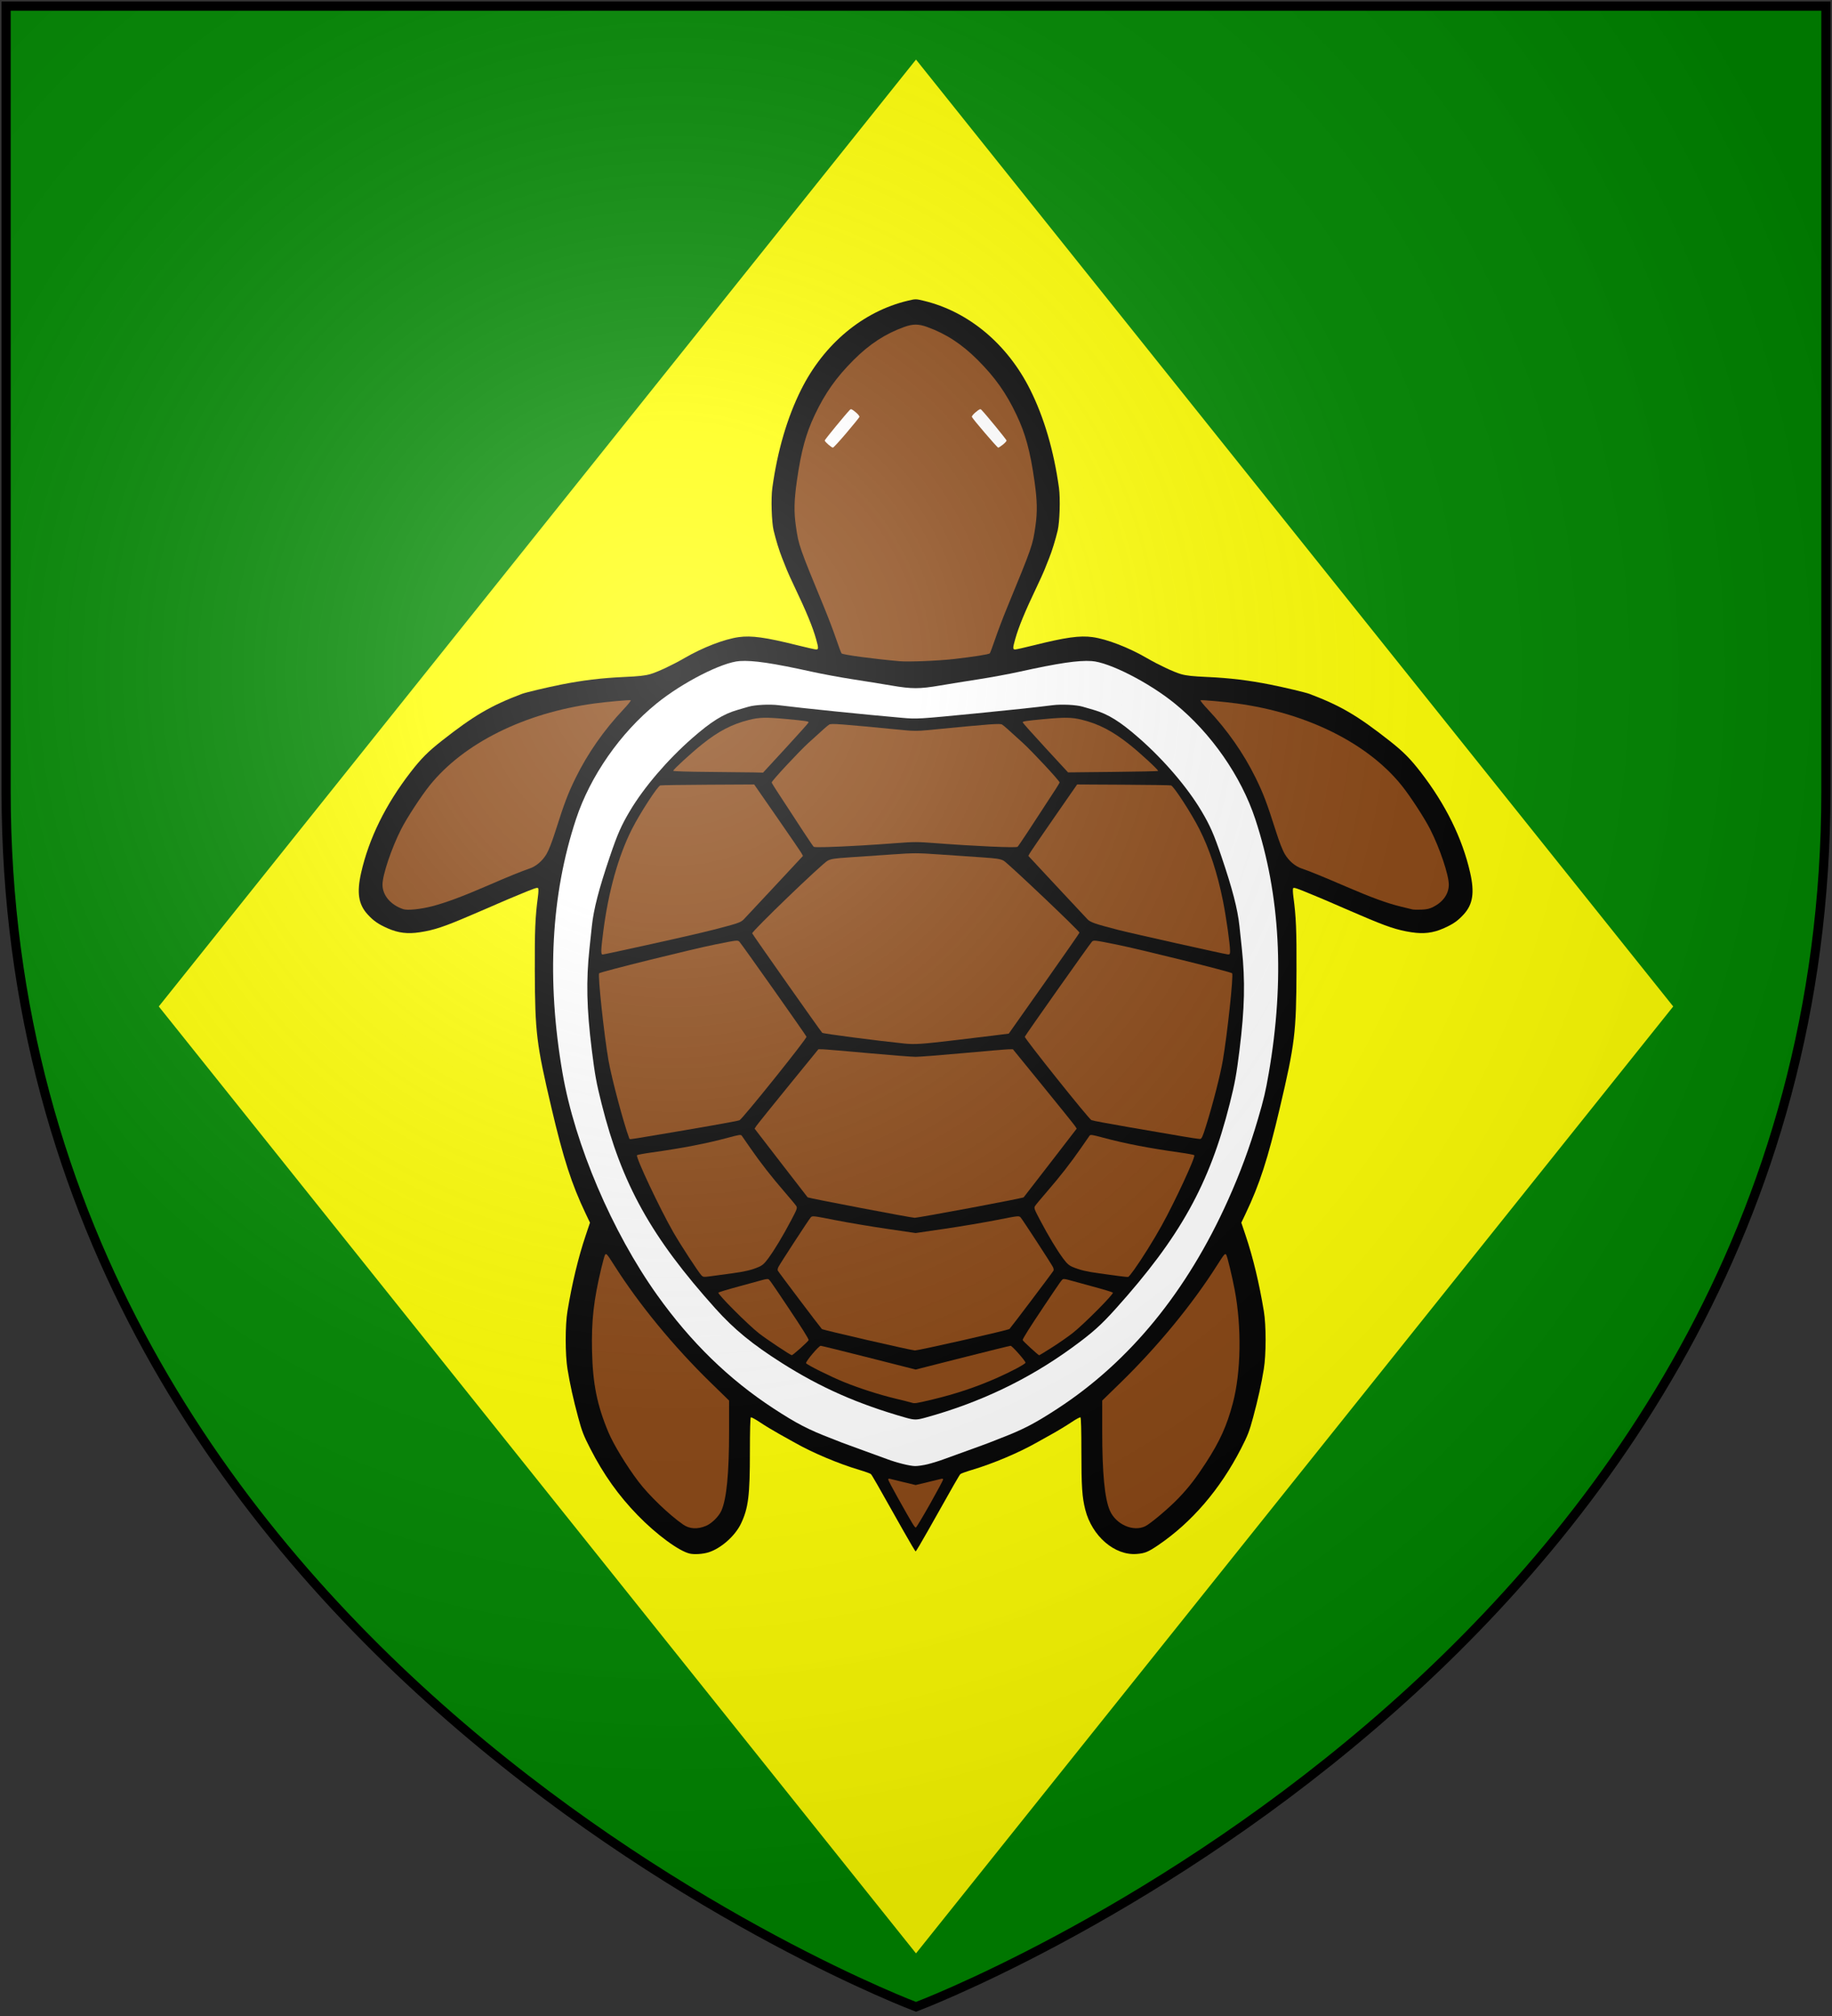 <?xml version="1.0" encoding="UTF-8" standalone="no"?>
<svg
   xmlns:dc="http://purl.org/dc/elements/1.1/"
   xmlns:cc="http://creativecommons.org/ns#"
   xmlns:rdf="http://www.w3.org/1999/02/22-rdf-syntax-ns#"
   xmlns:svg="http://www.w3.org/2000/svg"
   xmlns="http://www.w3.org/2000/svg"
   xmlns:xlink="http://www.w3.org/1999/xlink"
   xmlns:sodipodi="http://sodipodi.sourceforge.net/DTD/sodipodi-0.dtd"
   xmlns:inkscape="http://www.inkscape.org/namespaces/inkscape"
   width="600"
   height="660"
   id="svg2"
   version="1.1"
   inkscape:version="0.48.2 r9819"
   sodipodi:docname="House_Estermont.svg">
  <rect width="100%" height="100%" fill="#333333" stroke="none"/>
  <defs
     id="defs17">
    <radialGradient
       inkscape:collect="always"
       xlink:href="#rg"
       id="radialGradient4153"
       gradientUnits="userSpaceOnUse"
       cx="220"
       cy="220"
       r="405" />
  </defs>
  <sodipodi:namedview
     pagecolor="#ffffff"
     bordercolor="#666666"
     borderopacity="1"
     objecttolerance="10"
     gridtolerance="10"
     guidetolerance="10"
     inkscape:pageopacity="0"
     inkscape:pageshadow="2"
     inkscape:window-width="1366"
     inkscape:window-height="715"
     id="namedview15"
     showgrid="false"
     inkscape:zoom="0.3535534"
     inkscape:cx="-120.0965"
     inkscape:cy="486.32006"
     inkscape:window-x="-8"
     inkscape:window-y="-8"
     inkscape:window-maximized="1"
     inkscape:current-layer="svg2"
     showguides="false" />
  <radialGradient
     id="rg"
     gradientUnits="userSpaceOnUse"
     cx="220"
     cy="220"
     r="405">
    <stop
       style="stop-color:#fff;stop-opacity:.3"
       offset="0"
       id="stop5" />
    <stop
       style="stop-color:#fff;stop-opacity:.2"
       offset=".2"
       id="stop7" />
    <stop
       style="stop-color:#666;stop-opacity:.1"
       offset=".6"
       id="stop9" />
    <stop
       style="stop-color:#000;stop-opacity:.13"
       offset="1"
       id="stop11" />
  </radialGradient>
  <path
     inkscape:connector-curvature="0"
     style="fill:#008800;fill-opacity:1;stroke:none;stroke-width:3"
     id="path7212"
     d="m 2,2 0,257 c 0,286 298,398 298,398 0,0 298,-112 298,-398 L 598,2 Z" />
  <path
     style="fill:#ffff00"
     inkscape:connector-curvature="0"
     id="layer3"
     d="M 300,19.5 548,329.5 300,639.5 52,329.5 z" />
  <g
     id="g3024"
     transform="matrix(0.857,0,0,0.857,42.787,54.943)">
    <path
       inkscape:connector-curvature="0"
       id="path3273"
       d="m 213.683,529.374 c -4.081,-0.906 -12.781,-7.305 -19.915,-14.648 -7.338,-7.553 -13.037,-15.564 -18.112,-25.46 -2.59,-5.051 -3.181,-6.577 -4.627,-11.943 -1.889,-7.01 -3.148,-12.705 -4.082,-18.458 -0.908,-5.591 -0.916,-16.647 -0.016,-22.077 1.774,-10.707 4.129,-20.5 6.939,-28.859 l 1.672,-4.972 -1.659,-3.48 c -5.333,-11.185 -8.486,-20.914 -13.008,-40.139 -5.824,-24.758 -6.326,-28.882 -6.417,-52.659 -0.059,-15.44 0.151,-20.458 1.179,-28.169 0.244,-1.832 0.272,-3.147 0.07,-3.349 -0.317,-0.317 -1.445,0.069 -7.17,2.455 -1.194,0.498 -3.067,1.276 -4.162,1.73 -1.095,0.454 -2.805,1.188 -3.8,1.632 -0.995,0.444 -2.868,1.258 -4.162,1.808 -1.294,0.55 -4.144,1.772 -6.333,2.715 -10.188,4.387 -14.111,5.694 -19.554,6.518 -4.685,0.709 -8.229,0.28 -12.243,-1.482 -3.609,-1.584 -5.456,-2.86 -7.71,-5.327 -3.524,-3.856 -4.214,-8.3 -2.477,-15.959 2.971,-13.099 9.378,-26.098 18.962,-38.477 3.937,-5.084 6.629,-7.789 11.793,-11.848 12.312,-9.677 18.681,-13.412 30.592,-17.94 1.512,-0.575 9.64,-2.506 15.2,-3.611 8.059,-1.602 15.369,-2.484 23.705,-2.861 5.952,-0.269 8.189,-0.514 10.315,-1.127 2.718,-0.784 8.539,-3.523 13.004,-6.118 6.955,-4.043 15.248,-7.241 20.734,-7.997 4.87,-0.67 10.266,0.08 22.43,3.118 3.522,0.88 6.739,1.6 7.148,1.6 0.942,0 0.94,-0.521 -0.012,-3.914 -1.33,-4.741 -3.728,-10.541 -8.426,-20.385 -1.106,-2.317 -2.326,-5.004 -2.712,-5.972 -0.386,-0.967 -1.221,-3.062 -1.855,-4.654 -1.117,-2.802 -2.339,-6.758 -3.243,-10.496 -0.78,-3.226 -1.058,-12.25 -0.502,-16.286 1.954,-14.179 5.681,-26.892 11.009,-37.551 8.739,-17.483 23.634,-29.891 40.777,-33.968 2.966,-0.705 3.005,-0.705 5.972,0 17.143,4.077 32.038,16.484 40.777,33.968 5.328,10.659 9.055,23.373 11.009,37.551 0.556,4.036 0.278,13.06 -0.502,16.286 -0.904,3.738 -2.126,7.693 -3.243,10.496 -0.635,1.592 -1.47,3.687 -1.855,4.654 -0.386,0.967 -1.606,3.655 -2.712,5.972 -4.698,9.845 -7.096,15.645 -8.426,20.385 -0.952,3.392 -0.954,3.914 -0.012,3.914 0.409,0 3.626,-0.72 7.148,-1.6 12.164,-3.038 17.56,-3.789 22.43,-3.118 5.485,0.755 13.778,3.954 20.734,7.997 4.464,2.595 10.286,5.334 13.004,6.118 2.126,0.613 4.362,0.858 10.315,1.127 8.337,0.377 15.646,1.26 23.705,2.861 5.56,1.105 13.688,3.036 15.2,3.611 11.911,4.528 18.28,8.263 30.592,17.94 5.164,4.059 7.856,6.764 11.793,11.848 9.584,12.379 15.991,25.378 18.962,38.477 1.737,7.659 1.048,12.103 -2.477,15.959 -2.254,2.466 -4.101,3.742 -7.71,5.327 -4.015,1.762 -7.559,2.191 -12.243,1.482 -5.442,-0.824 -9.365,-2.132 -19.554,-6.518 -2.19,-0.943 -5.04,-2.164 -6.333,-2.715 -1.294,-0.55 -3.167,-1.364 -4.162,-1.808 -0.995,-0.444 -2.705,-1.179 -3.8,-1.632 -1.095,-0.454 -2.968,-1.232 -4.162,-1.73 -5.726,-2.386 -6.854,-2.772 -7.17,-2.455 -0.202,0.202 -0.174,1.517 0.07,3.349 1.028,7.711 1.238,12.729 1.179,28.169 -0.091,23.776 -0.593,27.901 -6.417,52.659 -4.522,19.225 -7.675,28.954 -13.008,40.139 l -1.659,3.48 1.672,4.972 c 2.811,8.359 5.166,18.152 6.939,28.859 0.9,5.43 0.892,16.485 -0.016,22.077 -0.934,5.753 -2.193,11.447 -4.082,18.458 -1.446,5.366 -2.037,6.892 -4.627,11.943 -7.96,15.523 -18.811,28.17 -31.639,36.876 -3.874,2.629 -5.089,3.126 -8.242,3.373 -8.403,0.659 -17.059,-6.795 -19.635,-16.906 -1.212,-4.76 -1.49,-8.88 -1.491,-22.146 0,-7.992 -0.135,-13 -0.354,-13.135 -0.194,-0.12 -1.782,0.743 -3.529,1.917 -1.747,1.174 -5.052,3.176 -7.345,4.449 -2.293,1.273 -4.98,2.773 -5.972,3.334 -6.85,3.874 -16.664,8.011 -24.604,10.371 -2.19,0.651 -4.178,1.367 -4.419,1.592 -0.42,0.391 -2.255,3.591 -12.323,21.49 -2.491,4.429 -4.648,8.053 -4.792,8.053 -0.144,0 -2.301,-3.624 -4.792,-8.053 -10.068,-17.899 -11.903,-21.099 -12.323,-21.49 -0.241,-0.225 -2.23,-0.941 -4.419,-1.592 -7.94,-2.36 -17.753,-6.497 -24.604,-10.371 -0.992,-0.561 -3.679,-2.061 -5.972,-3.334 -2.293,-1.273 -5.598,-3.275 -7.345,-4.449 -1.747,-1.174 -3.335,-2.037 -3.529,-1.917 -0.218,0.135 -0.353,5.143 -0.354,13.135 -0.001,16.73 -0.592,21.505 -3.394,27.419 -2.242,4.732 -7.681,9.546 -12.451,11.019 -2.137,0.66 -5.339,0.873 -7.136,0.474 z"
       style="fill:#000000" />
    <path
       inkscape:connector-curvature="0"
       id="path3271"
       d="m 219.937,518.761 c 2.181,-0.938 4.871,-3.611 5.828,-5.79 2.002,-4.56 2.938,-14.279 2.938,-30.489 l 0,-11.564 -7.077,-6.898 c -14.088,-13.731 -27.257,-29.732 -36.709,-44.604 -2.911,-4.581 -3.177,-4.886 -3.626,-4.162 -0.185,0.299 -0.823,2.579 -1.418,5.067 -2.933,12.276 -3.809,20.092 -3.548,31.664 0.283,12.54 1.909,20.631 6.217,30.947 1.976,4.731 6.954,12.919 11.508,18.926 4.014,5.295 11.733,12.712 17.114,16.442 2.439,1.691 5.536,1.853 8.774,0.461 z"
       style="fill:#884411;fill-opacity:1" />
    <path
       inkscape:connector-curvature="0"
       id="path3269"
       d="m 387.713,518.942 c 1.979,-0.939 9.208,-7.038 12.78,-10.784 3.891,-4.079 6.548,-7.51 10.376,-13.398 5.379,-8.274 8.083,-14.25 10.362,-22.896 3.111,-11.802 3.388,-29.005 0.697,-43.217 -0.958,-5.057 -2.798,-12.716 -3.219,-13.394 -0.449,-0.724 -0.715,-0.419 -3.626,4.162 -9.452,14.872 -22.621,30.873 -36.709,44.604 l -7.077,6.898 0,11.564 c 0,16.212 0.937,25.931 2.938,30.489 2.314,5.268 8.854,8.166 13.477,5.972 z"
       style="fill:#884411;fill-opacity:1" />
    <path
       inkscape:connector-curvature="0"
       id="path3267"
       d="m 305.493,510.414 c 2.746,-4.864 4.994,-9.058 4.997,-9.32 0.004,-0.283 -0.252,-0.403 -0.628,-0.296 -0.348,0.1 -2.71,0.678 -5.248,1.284 l -4.614,1.103 -4.614,-1.103 c -2.538,-0.607 -4.899,-1.185 -5.248,-1.284 -0.362,-0.103 -0.633,0.013 -0.633,0.271 0,0.249 1.652,3.395 3.672,6.991 5.851,10.42 6.495,11.475 6.921,11.332 0.222,-0.074 2.65,-4.114 5.395,-8.978 z"
       style="fill:#884411;fill-opacity:1" />
    <path
       inkscape:connector-curvature="0"
       id="path3265"
       d="m 304.524,495.254 c 1.592,-0.386 4.28,-1.212 5.972,-1.837 1.692,-0.624 6.171,-2.246 9.953,-3.604 3.782,-1.358 7.284,-2.642 7.781,-2.854 0.498,-0.212 2.371,-0.949 4.162,-1.638 8.652,-3.325 13.109,-5.637 21.816,-11.315 27.624,-18.013 49.524,-44.798 65.201,-79.744 4.636,-10.334 8.209,-20.003 11.368,-30.763 2.311,-7.871 2.935,-10.515 4.181,-17.734 6.138,-35.543 4.407,-67.985 -5.174,-96.993 -5.422,-16.416 -16.903,-32.889 -30.762,-44.138 -9.918,-8.05 -25.102,-15.794 -31.798,-16.217 -5.147,-0.325 -12.519,0.766 -27.633,4.092 -4.003,0.881 -11.006,2.175 -15.562,2.877 -4.557,0.701 -11.132,1.763 -14.613,2.359 -7.993,1.369 -10.838,1.369 -18.831,0 -3.48,-0.596 -10.056,-1.657 -14.613,-2.359 -4.557,-0.701 -11.56,-1.996 -15.562,-2.877 -15.114,-3.326 -22.486,-4.418 -27.633,-4.092 -6.696,0.423 -21.881,8.167 -31.798,16.217 -13.859,11.249 -25.34,27.722 -30.762,44.138 -9.581,29.008 -11.312,61.45 -5.174,96.993 4.719,27.329 18.939,60.689 36.163,84.838 12.861,18.032 27.435,32.219 44.587,43.403 8.707,5.678 13.164,7.989 21.816,11.315 1.791,0.689 3.664,1.426 4.162,1.638 0.498,0.212 3.999,1.497 7.781,2.854 3.782,1.357 8.016,2.899 9.41,3.426 3.789,1.433 8.816,2.684 10.857,2.701 0.995,0.008 3.112,-0.3 4.705,-0.686 z"
       style="fill:#ffffff;fill-opacity:1" />
    <path
       inkscape:connector-curvature="0"
       id="path3263"
       d="m 296.2,477.447 c -18.343,-5.225 -32.506,-11.476 -47.411,-20.928 -11.18,-7.089 -18.175,-12.824 -25.259,-20.707 -24.611,-27.386 -35.793,-47.485 -43.547,-78.271 -1.984,-7.876 -2.578,-11.138 -3.749,-20.573 -1.97,-15.869 -2.207,-26.335 -0.879,-38.794 0.297,-2.787 0.705,-6.614 0.907,-8.505 0.696,-6.53 2.668,-14.154 6.853,-26.496 2.927,-8.634 4.372,-11.923 7.688,-17.5 5.366,-9.026 14.343,-19.51 23.787,-27.781 7.306,-6.399 11.816,-9.207 17.372,-10.816 1.294,-0.375 3.167,-0.921 4.162,-1.213 2.507,-0.737 8.119,-1.015 11.581,-0.574 8.686,1.106 33.251,3.616 47.139,4.818 5.732,0.496 5.88,0.487 28.501,-1.714 12.5,-1.216 22.785,-2.319 28.953,-3.104 3.463,-0.441 9.075,-0.163 11.581,0.574 0.995,0.292 2.868,0.838 4.162,1.213 5.556,1.609 10.066,4.418 17.372,10.816 9.444,8.271 18.421,18.756 23.787,27.781 3.316,5.577 4.761,8.866 7.688,17.5 4.184,12.342 6.156,19.966 6.853,26.496 0.202,1.891 0.61,5.718 0.907,8.505 1.328,12.459 1.09,22.926 -0.879,38.794 -1.171,9.435 -1.766,12.696 -3.749,20.573 -7.754,30.786 -18.936,50.885 -43.547,78.271 -5.749,6.398 -8.976,9.272 -16.754,14.927 -16.753,12.18 -35.346,21.037 -56.12,26.736 -3.303,0.906 -4.127,0.903 -7.396,-0.028 z"
       style="fill:#000000" />
    <path
       inkscape:connector-curvature="0"
       id="path3261"
       d="m 306.515,470.484 c 8.685,-2.072 16.425,-4.652 24.248,-8.083 5.556,-2.436 11.219,-5.445 11.219,-5.961 0,-0.656 -5.114,-6.444 -5.694,-6.444 -0.302,0 -8.59,2.042 -18.418,4.537 l -17.869,4.537 -17.869,-4.537 c -9.828,-2.495 -18.117,-4.537 -18.418,-4.537 -0.74,0 -5.82,6.026 -5.588,6.63 0.232,0.604 9.297,5.118 14.552,7.247 5.82,2.358 13.384,4.791 19.362,6.228 2.886,0.694 5.736,1.411 6.334,1.593 1.312,0.4 1.526,0.369 8.143,-1.21 z"
       style="fill:#884411;fill-opacity:1" />
    <path
       inkscape:connector-curvature="0"
       id="path3259"
       d="m 256.023,450.875 c 1.695,-1.508 3.081,-2.889 3.081,-3.07 0,-0.525 -2.602,-4.663 -8.002,-12.729 -6.625,-9.894 -6.944,-10.346 -7.458,-10.56 -0.242,-0.101 -1.237,0.054 -2.211,0.343 -0.974,0.289 -5.071,1.41 -9.105,2.491 -4.034,1.081 -7.501,2.131 -7.704,2.334 -0.473,0.473 11.349,12.317 15.592,15.62 2.849,2.218 11.89,8.231 12.46,8.287 0.147,0.015 1.653,-1.207 3.348,-2.715 z"
       style="fill:#884411;fill-opacity:1" />
    <path
       inkscape:connector-curvature="0"
       id="path3257"
       d="m 352.196,450.562 c 2.643,-1.68 6.189,-4.151 7.881,-5.491 4.353,-3.448 15.759,-14.926 15.295,-15.391 -0.201,-0.201 -3.666,-1.249 -7.7,-2.33 -4.034,-1.081 -8.131,-2.201 -9.105,-2.491 -0.974,-0.289 -1.969,-0.443 -2.211,-0.343 -0.515,0.214 -0.834,0.666 -7.458,10.56 -5.4,8.065 -8.002,12.204 -8.002,12.729 0,0.315 5.985,5.811 6.328,5.811 0.092,0 2.329,-1.375 4.972,-3.055 z"
       style="fill:#884411;fill-opacity:1" />
    <path
       inkscape:connector-curvature="0"
       id="path3255"
       d="m 318.15,447.847 c 9.581,-2.178 17.539,-4.092 17.684,-4.252 0.923,-1.022 16.709,-21.938 16.866,-22.349 0.107,-0.279 -0.005,-0.886 -0.248,-1.35 -0.838,-1.595 -11.668,-18.215 -12.33,-18.922 -0.656,-0.701 -0.745,-0.691 -9.264,0.991 -4.731,0.934 -13.609,2.432 -19.73,3.328 l -11.129,1.63 -11.129,-1.63 c -6.121,-0.896 -14.999,-2.394 -19.73,-3.328 -8.518,-1.682 -8.608,-1.692 -9.264,-0.991 -0.661,0.707 -11.491,17.328 -12.33,18.922 -0.244,0.463 -0.355,1.071 -0.248,1.35 0.158,0.411 15.944,21.329 16.867,22.349 0.322,0.356 34.153,8.138 35.565,8.181 0.549,0.017 8.837,-1.752 18.418,-3.929 z"
       style="fill:#884411;fill-opacity:1" />
    <path
       inkscape:connector-curvature="0"
       id="path3253"
       d="m 229.647,422.344 c 4.967,-0.668 7.717,-1.32 10.352,-2.454 1.455,-0.626 2.202,-1.299 3.71,-3.344 2.372,-3.217 5.514,-8.443 8.7,-14.472 2.285,-4.325 2.431,-4.735 1.958,-5.49 -0.281,-0.449 -2.301,-2.882 -4.489,-5.406 -4.953,-5.714 -9.108,-11.033 -12.956,-16.583 -1.634,-2.357 -3.148,-4.537 -3.365,-4.845 -0.348,-0.495 -0.95,-0.409 -5.248,0.748 -8.356,2.249 -17.286,3.975 -29.264,5.656 -2.876,0.404 -5.362,0.867 -5.526,1.031 -0.624,0.624 8.661,20.326 13.847,29.382 2.749,4.801 9.555,15.236 10.755,16.493 0.685,0.717 0.853,0.731 3.929,0.312 1.767,-0.241 5.185,-0.703 7.595,-1.027 z"
       style="fill:#884411;fill-opacity:1" />
    <path
       inkscape:connector-curvature="0"
       id="path3251"
       d="m 383.48,420.944 c 3.016,-4.222 7.432,-11.286 10.457,-16.729 5.093,-9.163 13.118,-26.456 12.544,-27.03 -0.164,-0.164 -2.65,-0.627 -5.526,-1.031 -11.978,-1.681 -20.909,-3.407 -29.264,-5.656 -4.297,-1.157 -4.9,-1.243 -5.248,-0.748 -0.216,0.308 -1.73,2.488 -3.365,4.845 -3.848,5.551 -8.004,10.869 -12.956,16.583 -2.188,2.524 -4.208,4.957 -4.489,5.406 -0.473,0.756 -0.327,1.165 1.958,5.49 3.186,6.03 6.327,11.256 8.7,14.472 1.509,2.045 2.255,2.718 3.71,3.344 2.611,1.123 5.376,1.784 10.171,2.431 2.311,0.312 5.667,0.77 7.458,1.018 1.791,0.248 3.42,0.399 3.619,0.335 0.199,-0.064 1.202,-1.293 2.23,-2.731 z"
       style="fill:#884411;fill-opacity:1" />
    <path
       inkscape:connector-curvature="0"
       id="path3249"
       d="m 320.778,397.35 c 11.129,-2.08 20.353,-3.911 20.497,-4.068 0.144,-0.157 4.764,-6.126 10.266,-13.265 l 10.004,-12.979 -0.643,-0.991 c -0.354,-0.545 -5.839,-7.367 -12.189,-15.16 l -11.545,-14.169 -1.484,0.003 c -0.816,0.002 -8.568,0.652 -17.227,1.445 -8.659,0.793 -16.965,1.441 -18.458,1.441 -1.493,0 -9.799,-0.649 -18.458,-1.441 -8.659,-0.793 -16.411,-1.443 -17.227,-1.445 l -1.484,-0.003 -11.545,14.169 c -6.35,7.793 -11.835,14.615 -12.189,15.16 l -0.643,0.991 10.004,12.979 c 5.502,7.138 10.123,13.108 10.268,13.266 0.273,0.297 39.307,7.754 40.911,7.815 0.498,0.019 10.01,-1.668 21.14,-3.748 z"
       style="fill:#884411;fill-opacity:1" />
    <path
       inkscape:connector-curvature="0"
       id="path3247"
       d="m 197.909,369.979 c 19.859,-3.309 33.973,-5.803 34.775,-6.146 1.141,-0.488 25.845,-31.274 25.601,-31.904 -0.267,-0.689 -24.822,-35.455 -25.615,-36.266 -0.677,-0.694 -0.783,-0.682 -9.293,1.026 -8.984,1.803 -43.752,10.427 -44.319,10.994 -0.59,0.59 1.819,23.184 3.539,33.197 1.13,6.578 5.797,24.137 7.913,29.767 0.216,0.576 -0.406,0.632 7.4,-0.668 z"
       style="fill:#884411;fill-opacity:1" />
    <path
       inkscape:connector-curvature="0"
       id="path3245"
       d="m 411.015,365.852 c 2.675,-8.586 5.412,-19.283 6.389,-24.972 1.72,-10.014 4.128,-32.608 3.539,-33.197 -0.567,-0.567 -35.334,-9.191 -44.319,-10.994 -8.51,-1.707 -8.616,-1.719 -9.293,-1.026 -0.793,0.812 -25.348,35.578 -25.615,36.266 -0.217,0.559 24.384,31.352 25.458,31.866 0.419,0.2 7.015,1.435 14.658,2.743 7.643,1.308 16.665,2.857 20.048,3.441 3.384,0.585 6.469,1.035 6.855,1.001 0.574,-0.051 0.992,-0.99 2.281,-5.129 z"
       style="fill:#884411;fill-opacity:1" />
    <path
       inkscape:connector-curvature="0"
       id="path3243"
       d="m 315.2,333.233 c 5.872,-0.697 12.859,-1.542 15.528,-1.877 l 4.851,-0.61 13.516,-19.153 c 7.434,-10.534 13.516,-19.271 13.516,-19.417 0,-0.645 -27.514,-26.746 -28.99,-27.502 -1.354,-0.693 -2.62,-0.884 -8.468,-1.276 -3.782,-0.254 -10.989,-0.746 -16.015,-1.094 -8.701,-0.603 -9.575,-0.603 -18.277,0 -5.026,0.348 -12.233,0.841 -16.015,1.094 -5.848,0.392 -7.114,0.583 -8.468,1.276 -2.087,1.068 -29.101,27.076 -28.838,27.763 0.221,0.577 26.145,37.389 26.757,37.996 0.346,0.343 21.03,3.039 31.484,4.104 3.885,0.396 6.673,0.208 19.418,-1.305 z"
       style="fill:#884411;fill-opacity:1" />
    <path
       inkscape:connector-curvature="0"
       id="path3241"
       d="m 198.936,296.535 c 18.022,-3.996 23.382,-5.273 30.491,-7.263 3.039,-0.851 4.027,-1.298 4.931,-2.233 0.622,-0.643 5.956,-6.348 11.853,-12.678 l 10.722,-11.509 -0.528,-0.978 c -0.29,-0.538 -4.484,-6.678 -9.319,-13.645 l -8.792,-12.667 -17.553,0.092 c -9.654,0.051 -17.904,0.172 -18.333,0.27 -1.006,0.229 -7.776,10.654 -10.811,16.648 -5.246,10.361 -9.042,23.955 -11.014,39.449 -0.9,7.072 -0.933,8.505 -0.195,8.505 0.299,0 8.646,-1.796 18.548,-3.992 z"
       style="fill:#884411;fill-opacity:1" />
    <path
       inkscape:connector-curvature="0"
       id="path3239"
       d="m 420.155,299.169 c 0,-2.553 -1.474,-12.934 -2.708,-19.091 -2.156,-10.753 -5.109,-19.736 -9.043,-27.506 -3.035,-5.994 -9.805,-16.419 -10.811,-16.648 -0.429,-0.098 -8.679,-0.219 -18.333,-0.27 l -17.553,-0.092 -8.792,12.667 c -4.835,6.967 -9.029,13.107 -9.319,13.645 l -0.528,0.978 10.722,11.509 c 5.897,6.33 11.231,12.035 11.853,12.678 1.153,1.192 2.739,1.743 11.807,4.096 4.756,1.234 40.974,9.329 41.892,9.363 0.705,0.026 0.814,-0.152 0.814,-1.327 z"
       style="fill:#884411;fill-opacity:1" />
    <path
       inkscape:connector-curvature="0"
       id="path3237"
       d="m 279.009,258.887 c 3.483,-0.197 9.631,-0.613 13.662,-0.924 6.642,-0.512 8.016,-0.512 14.658,0 15.061,1.161 30.991,1.875 31.616,1.418 0.333,-0.244 5.223,-7.642 14.483,-21.914 0.87,-1.341 1.582,-2.545 1.582,-2.674 0,-0.619 -10.343,-11.738 -14.134,-15.195 -5.832,-5.317 -7.064,-6.405 -7.816,-6.901 -0.786,-0.519 -3.673,-0.305 -28.627,2.121 -3.43,0.333 -5.437,0.333 -8.867,0 -24.955,-2.426 -27.841,-2.64 -28.627,-2.121 -0.752,0.496 -1.984,1.584 -7.816,6.901 -3.792,3.457 -14.134,14.576 -14.134,15.195 0,0.13 0.712,1.333 1.582,2.674 9.261,14.272 14.15,21.67 14.483,21.914 0.417,0.305 7.091,0.122 17.954,-0.494 z"
       style="fill:#884411;fill-opacity:1" />
    <path
       inkscape:connector-curvature="0"
       id="path3235"
       d="m 250.392,221.59 c 4.791,-5.197 8.712,-9.587 8.712,-9.755 0,-0.4 -1.173,-0.577 -8.189,-1.237 -8.109,-0.763 -10.638,-0.708 -14.704,0.324 -6.495,1.648 -11.567,4.292 -17.822,9.293 -4.162,3.328 -11.038,9.633 -11.038,10.123 0,0.192 5.646,0.373 13.481,0.43 7.415,0.055 15.139,0.138 17.165,0.185 l 3.684,0.086 8.712,-9.449 z"
       style="fill:#884411;fill-opacity:1" />
    <path
       inkscape:connector-curvature="0"
       id="path3233"
       d="m 392.65,230.408 c 0.279,-0.272 -6.618,-6.661 -10.77,-9.976 -6.594,-5.266 -12.011,-8.075 -18.643,-9.665 -3.587,-0.86 -6.455,-0.894 -14.152,-0.17 -7.016,0.66 -8.189,0.838 -8.189,1.237 0,0.168 3.901,4.538 8.669,9.709 l 8.669,9.403 17.117,-0.181 c 9.414,-0.1 17.198,-0.261 17.298,-0.358 z"
       style="fill:#884411;fill-opacity:1" />
    <path
       inkscape:connector-curvature="0"
       id="path3231"
       d="m 115.16,282.099 c 5.218,-1.348 11.776,-3.783 21.174,-7.862 7.897,-3.428 13.501,-5.712 16.054,-6.543 2.499,-0.814 4.929,-2.863 6.5,-5.48 0.873,-1.455 2.127,-4.651 3.407,-8.686 3.443,-10.854 4.827,-14.502 7.775,-20.499 4.575,-9.307 10.807,-18.23 18.244,-26.122 1.721,-1.827 2.991,-3.407 2.822,-3.511 -0.329,-0.204 -8.966,0.56 -13.908,1.229 -26.757,3.625 -49.954,15.162 -62.95,31.308 -3.229,4.012 -8.721,12.434 -10.889,16.701 -3.72,7.32 -7.155,17.534 -7.139,21.229 0.017,4.077 3.141,7.743 7.954,9.337 1.599,0.53 6.577,0.029 10.956,-1.102 z"
       style="fill:#884411;fill-opacity:1" />
    <path
       inkscape:connector-curvature="0"
       id="path3229"
       d="m 497.865,282.309 c 3.724,-1.902 5.871,-4.982 5.885,-8.445 0.016,-3.696 -3.419,-13.909 -7.139,-21.229 -2.168,-4.267 -7.66,-12.689 -10.889,-16.701 -12.996,-16.145 -36.193,-27.682 -62.95,-31.308 -4.941,-0.669 -13.578,-1.433 -13.908,-1.229 -0.169,0.105 1.1,1.685 2.822,3.511 7.437,7.892 13.669,16.815 18.244,26.122 2.948,5.997 4.332,9.644 7.775,20.499 1.28,4.035 2.534,7.231 3.407,8.686 1.571,2.617 4.001,4.665 6.5,5.48 2.502,0.815 7.979,3.049 16.878,6.884 9.666,4.166 15.769,6.397 20.81,7.608 2.09,0.502 4.126,0.997 4.524,1.101 0.398,0.103 1.945,0.143 3.438,0.087 2.09,-0.077 3.149,-0.322 4.602,-1.065 z"
       style="fill:#884411;fill-opacity:1" />
    <path
       inkscape:connector-curvature="0"
       id="path3026-1"
       d="m 314.737,187.63 c 7.648,-0.885 13.209,-1.764 13.593,-2.148 0.158,-0.158 1.086,-2.635 2.062,-5.505 0.975,-2.869 3.015,-8.229 4.532,-11.912 9.671,-23.476 9.779,-23.788 10.846,-31.171 0.786,-5.437 0.694,-9.823 -0.362,-17.223 -1.631,-11.433 -3.419,-18.04 -6.838,-25.255 -3.956,-8.35 -8.199,-14.352 -14.85,-21.007 -6.063,-6.066 -12.128,-10.026 -19.307,-12.605 -3.354,-1.205 -5.47,-1.205 -8.824,0 -7.179,2.579 -13.245,6.539 -19.307,12.605 -6.651,6.655 -10.894,12.657 -14.85,21.007 -3.418,7.215 -5.207,13.822 -6.838,25.255 -1.056,7.4 -1.148,11.787 -0.362,17.223 1.067,7.383 1.175,7.695 10.846,31.171 1.517,3.682 3.556,9.043 4.532,11.912 0.975,2.869 1.908,5.351 2.073,5.516 0.537,0.537 11.978,2.077 22.166,2.984 3.454,0.307 14.937,-0.158 20.889,-0.847 z"
       style="fill:#884411;fill-opacity:1" />
    <path
       inkscape:connector-curvature="0"
       id="path3160"
       d="m 273.552,101.271 c 2.625,-3.097 4.855,-5.846 4.956,-6.11 0.104,-0.272 -0.537,-1.07 -1.486,-1.847 -1.431,-1.173 -1.74,-1.295 -2.165,-0.857 -1.726,1.782 -9.601,11.38 -9.601,11.701 -2e-5,0.476 2.553,2.711 3.119,2.73 0.223,0.007 2.552,-2.52 5.177,-5.617 z"
       style="fill:#ffffff;fill-opacity:1" />
    <path
       inkscape:connector-curvature="0"
       id="path3030-7"
       d="m 333.317,105.756 c 0.785,-0.63 1.426,-1.336 1.426,-1.568 0,-0.342 -7.79,-9.861 -9.601,-11.731 -0.424,-0.438 -0.734,-0.316 -2.165,0.857 -0.949,0.778 -1.59,1.575 -1.486,1.847 0.298,0.776 9.696,11.741 10.063,11.741 0.185,0 0.977,-0.516 1.762,-1.146 z"
       style="fill:#ffffff;fill-opacity:1" />
  </g>
  <path
     inkscape:connector-curvature="0"
     style="fill:none;fill-opacity:1;stroke:none;stroke-width:3"
     id="path7200"
     d="m 2,2 0,257 c 0,286 298,398 298,398 0,0 298,-112 298,-398 L 598,2 Z" />
  <g
     transform="matrix(-0.809,-0.588,0.588,-0.809,290.026,618.778)"
     id="g4534" />
  <path
     id="path4147"
     d="m 2,2 0,257 c 0,286 298,398 298,398 0,0 298,-112 298,-398 L 598,2 Z"
     style="fill:url(#radialGradient4153);stroke:#000000;stroke-width:3"
     inkscape:connector-curvature="0" />
</svg>
